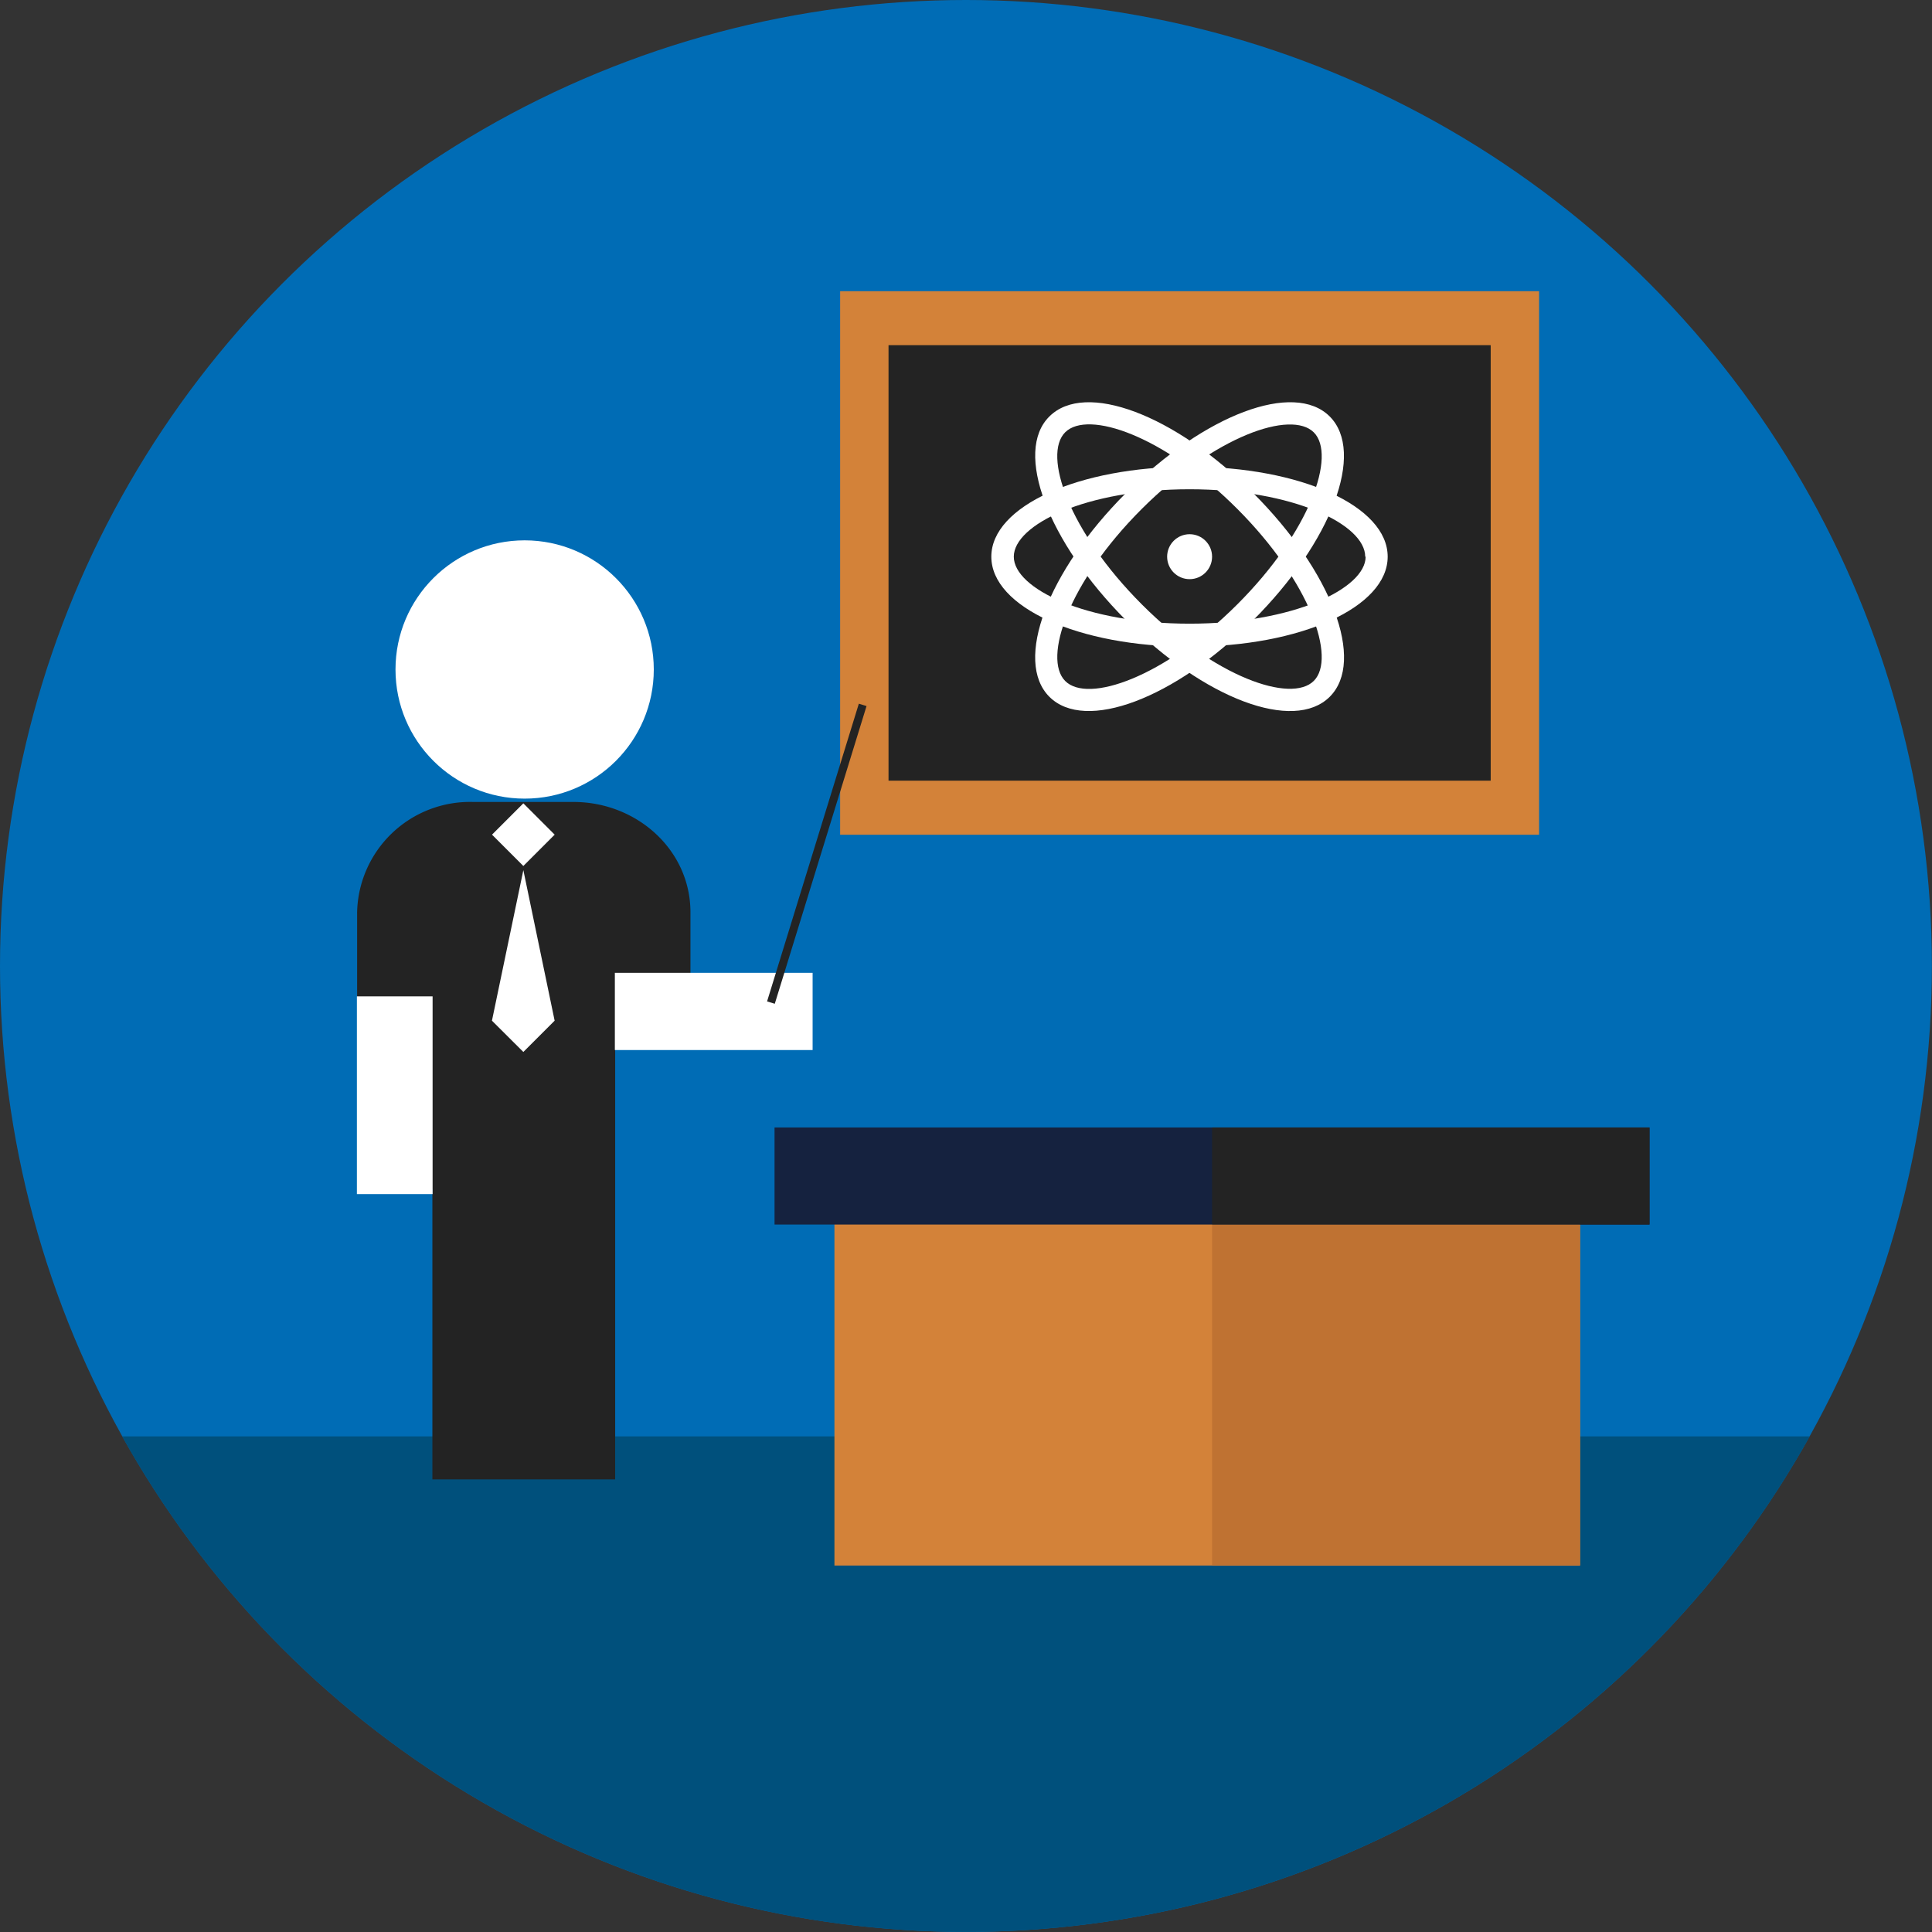 <svg xmlns="http://www.w3.org/2000/svg" viewBox="0 0 179.67 179.67"><rect x="0" y="0" width="179.67" height="179.67" fill="#333333" stroke="none"/><defs><style>.cls-1{fill:#006cb5;}.cls-2{fill:#00507c;}.cls-3{fill:#d38239;}.cls-4{fill:#232323;}.cls-5{fill:#fff;}.cls-6{fill:#15223f;}.cls-7{fill:#bf7232;}</style></defs><title>Ресурс 5</title><g id="Слой_2" data-name="Слой 2"><g id="Слой_1-2" data-name="Слой 1"><circle class="cls-1" cx="89.83" cy="89.83" r="89.83"/><path class="cls-2" d="M11.36,133.58a89.85,89.85,0,0,0,156.94,0Z"/><rect class="cls-3" x="78.13" y="27.08" width="65" height="50.55"/><path class="cls-4" d="M53.34,74.58H44A10.5,10.5,0,0,0,33.21,84.85v25.73h7v27h17v-47h7V84.85C64.21,79,59.18,74.58,53.34,74.58Z"/><circle class="cls-5" cx="48.79" cy="62.26" r="12.01"/><rect class="cls-5" x="33.19" y="92.66" width="7.04" height="18.39"/><rect class="cls-5" x="62.78" y="84.87" width="7.18" height="18.39" transform="translate(-27.69 160.43) rotate(-90)"/><rect class="cls-5" x="46.61" y="75.56" width="4.12" height="4.12" transform="translate(69.14 -11.68) rotate(45)"/><polygon class="cls-5" points="48.67 97.83 45.75 94.92 48.67 80.92 51.58 94.92 48.67 97.83"/><rect class="cls-4" x="75.58" y="64.91" width="0.75" height="28.97" transform="translate(26.76 -18.85) rotate(17.13)"/><rect class="cls-4" x="82.63" y="32.1" width="56" height="40.5"/><rect class="cls-3" x="77.6" y="110.41" width="69.34" height="35.18"/><rect class="cls-6" x="72.03" y="104.85" width="81.37" height="9.03"/><rect class="cls-7" x="112.72" y="113.88" width="34.22" height="31.7"/><rect class="cls-4" x="112.72" y="104.85" width="40.68" height="9.03"/><path class="cls-5" d="M92.19,51.77c0-4.69,8.1-8.37,18.43-8.37s18.43,3.67,18.43,8.37-8.1,8.37-18.43,8.37S92.19,56.46,92.19,51.77Zm34.77,0c0-3-6.71-6.27-16.34-6.27S94.28,48.8,94.28,51.77,101,58,110.63,58,127,54.73,127,51.77Z"/><path class="cls-5" d="M97.59,38.73c3.32-3.32,11.64-.19,18.95,7.12S127,61.48,123.66,64.8,112,65,104.71,57.68,94.27,42,97.59,38.73Zm24.59,24.59c2.1-2.1-.31-9.18-7.12-16s-13.89-9.22-16-7.12.31,9.18,7.12,16S120.08,65.42,122.18,63.32Z"/><path class="cls-5" d="M97.59,64.8c-3.32-3.32-.19-11.64,7.12-18.95s15.63-10.44,18.95-7.12.19,11.64-7.12,18.95S100.91,68.12,97.59,64.8Zm24.59-24.59c-2.1-2.1-9.18.31-16,7.12s-9.22,13.89-7.12,16,9.18-.31,16-7.12S124.28,42.31,122.18,40.21Z"/><circle class="cls-5" cx="110.63" cy="51.77" r="2.09"/></g></g></svg>